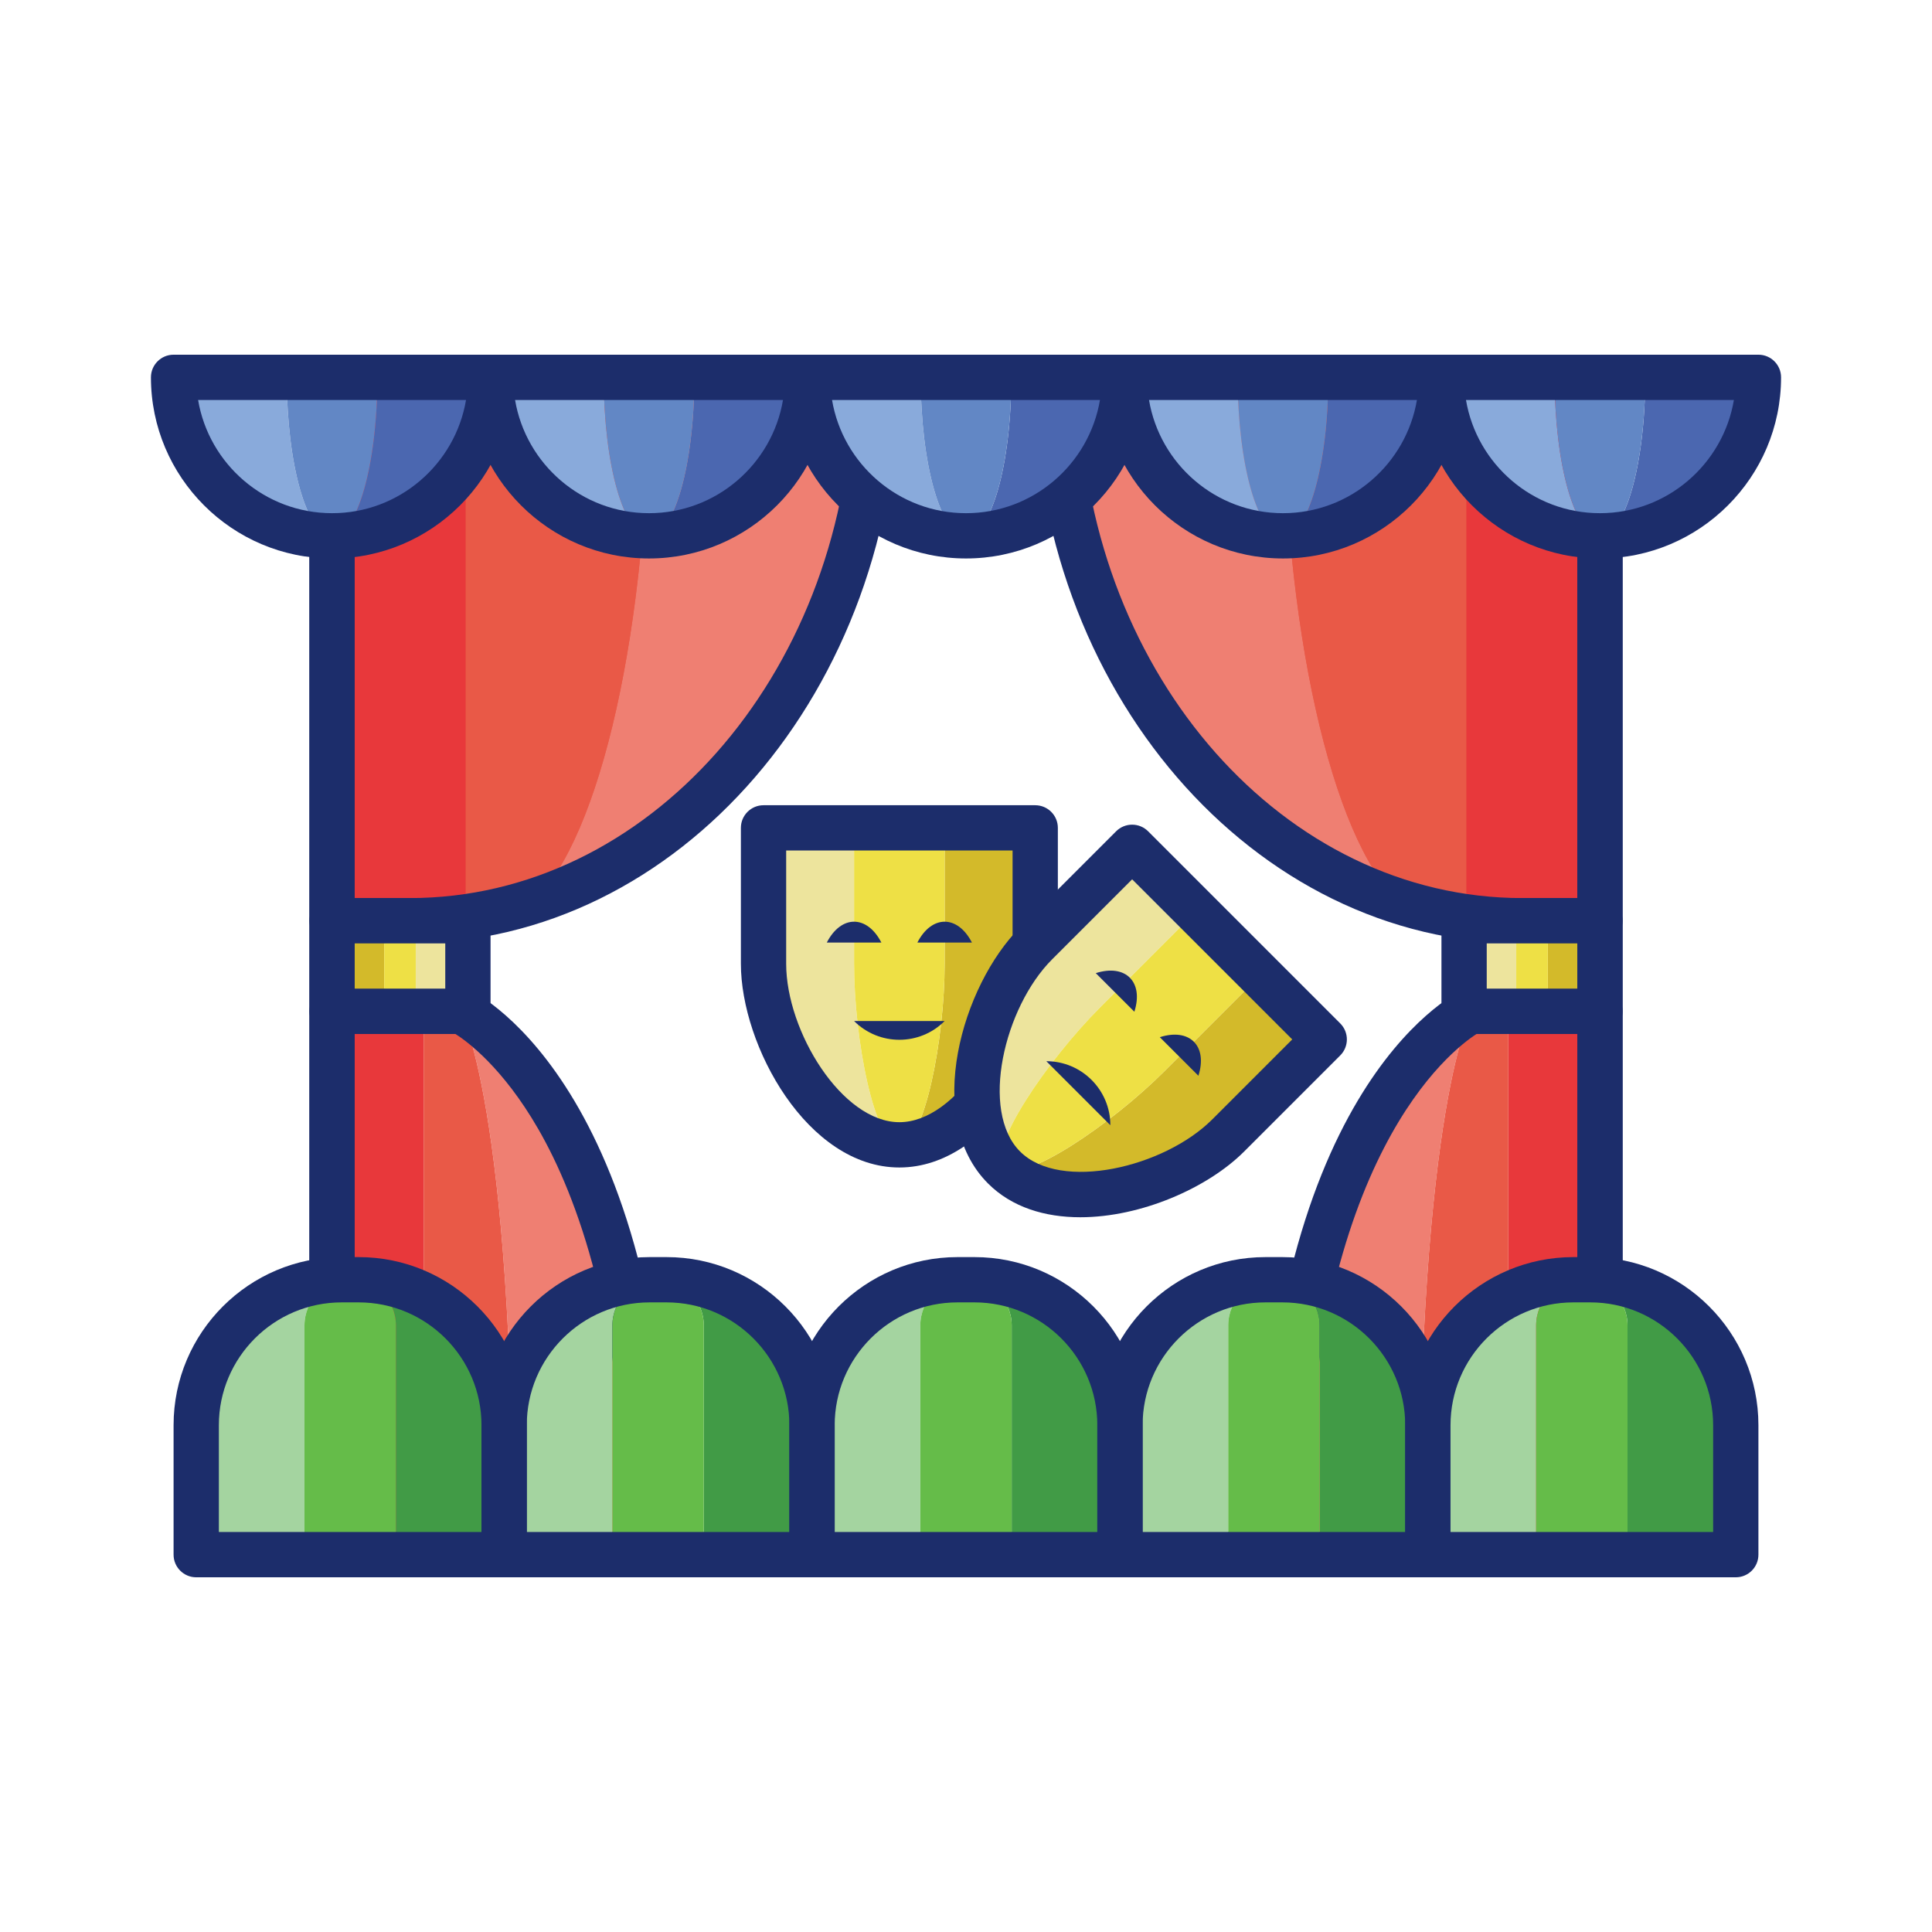 <svg id="Layer_1" enable-background="new 0 0 256 256" height="512" viewBox="0 0 256 256" width="512" xmlns="http://www.w3.org/2000/svg"><path d="m212 122v-72l-72-.001c0 39.765 27.631 72.001 61.716 72.001z" fill="#e95947"/><path d="m170 50-30-.001c0 33.116 19.169 60.991 45.264 69.394-8.799-8.403-15.263-36.278-15.264-69.393z" fill="#ef7f72"/><path d="m185.264 50h9.016v71.461c2.439.342 4.917.539 7.436.539h10.284v-72z" fill="#e8383b"/><path d="m170 49.999v.001h15.264z" fill="#e95947"/><path d="m185.264 50h-15.264c0 33.115 6.464 60.991 15.264 69.393 2.924.942 5.935 1.637 9.016 2.069v-71.462z" fill="#e95947"/><path d="m212 125h-10.284c-35.685 0-64.716-33.645-64.716-75.001 0-.796.316-1.559.879-2.122.562-.562 1.325-.878 2.121-.878l72 .001c1.657 0 3 1.343 3 3v72c0 1.657-1.343 3-3 3zm-68.945-72.001c1.341 36.661 27.14 66.001 58.661 66.001h7.284v-66z" fill="#1c2d6b"/><path d="m212 209h-168c-1.657 0-3-1.343-3-3v-156c0-1.657 1.343-3 3-3h168c1.657 0 3 1.343 3 3v156c0 1.657-1.343 3-3 3zm-165-6h162v-150h-162z" fill="#1c2d6b"/><path d="m199.861 134.001h12.139v72h-12.139z" fill="#e8383b"/><path d="m194.859 134s-24.858 12-24.858 72h18c0-60 7.02-72 7.02-72z" fill="#ef7f72"/><path d="m188.001 206.001h11.86v-.001z" fill="#e8383b"/><path d="m195.02 134.001s-7.02 12-7.02 72h11.861v-72z" fill="#e95947"/><path d="m170 209c-1.657 0-3-1.343-3-3 0-61.18 25.47-74.178 26.555-74.702.406-.196.853-.298 1.304-.298h17.141c1.657 0 3 1.343 3 3v72c0 1.657-1.343 3-3 3h-41.962c-.013 0-.025 0-.038 0zm3.021-6h35.979v-66h-13.337c-3.309 2.118-21.919 16.243-22.642 66z" fill="#1c2d6b"/><path d="m194 122h6.911v12h-6.911z" fill="#ede49d"/><path d="m205.089 122h6.911v12h-6.911z" fill="#d3ba2a"/><path d="m200.912 122h4.177v12h-4.177z" fill="#eee045"/><path d="m212 137h-18c-1.657 0-3-1.343-3-3v-12c0-1.657 1.343-3 3-3h18c1.657 0 3 1.343 3 3v12c0 1.657-1.343 3-3 3zm-15-6h12v-6h-12z" fill="#1c2d6b"/><path d="m44 122v-72l72-.001c0 39.765-27.631 72.001-61.715 72.001z" fill="#e95947"/><path d="m86 50 30-.001c0 33.116-19.169 60.991-45.264 69.394 8.8-8.403 15.264-36.278 15.264-69.393z" fill="#ef7f72"/><path d="m70.736 50h-9.016v71.461c-2.439.342-4.917.539-7.436.539h-10.284v-72z" fill="#e8383b"/><path d="m86 49.999v.001h-15.264z" fill="#e95947"/><path d="m70.736 50h15.264c0 33.115-6.464 60.991-15.264 69.393-2.924.942-5.935 1.637-9.016 2.069v-71.462z" fill="#e95947"/><path d="m54.285 125h-10.285c-1.657 0-3-1.343-3-3v-72c0-1.657 1.343-3 3-3l72-.001c.795 0 1.559.316 2.121.878.563.563.879 1.326.879 2.122 0 41.356-29.031 75.001-64.715 75.001zm-7.285-6h7.285c31.52 0 57.319-29.341 58.661-66.001l-65.946.001z" fill="#1c2d6b"/><path d="m44 134.001h12.139v72h-12.139z" fill="#e8383b"/><path d="m61.142 134s24.858 12 24.858 72h-18c0-60-7.02-72-7.02-72z" fill="#ef7f72"/><path d="m68 206.001h-11.861v-.001z" fill="#e8383b"/><path d="m60.98 134.001s7.02 12 7.02 72h-11.861v-72z" fill="#e95947"/><path d="m86 209c-.013 0-.025 0-.038 0h-41.962c-1.657 0-3-1.343-3-3v-72c0-1.657 1.343-3 3-3h17.142c.452 0 .897.102 1.304.298 1.085.524 26.554 13.523 26.554 74.702 0 1.657-1.343 3-3 3zm-39-6h35.978c-.409-28.042-6.515-44.485-11.667-53.419-4.695-8.143-9.424-11.601-10.973-12.581h-13.338z" fill="#1c2d6b"/><path d="m55.089 122h6.911v12h-6.911z" fill="#ede49d"/><path d="m44 122h6.911v12h-6.911z" fill="#d3ba2a"/><path d="m50.912 122h4.177v12h-4.177z" fill="#eee045"/><path d="m62 137h-18c-1.657 0-3-1.343-3-3v-12c0-1.657 1.343-3 3-3h18c1.657 0 3 1.343 3 3v12c0 1.657-1.343 3-3 3zm-15-6h12v-6h-12z" fill="#1c2d6b"/><path d="m169.924 169.572h-1.124c3.344 0 6.054 2.711 6.054 6.054v30.374h14.346v-17.152c0-10.646-8.63-19.276-19.276-19.276z" fill="#419b46"/><path d="m168.8 169.572h-1.124c-10.646 0-19.276 8.63-19.276 19.276v17.152h14.346v-30.374c0-3.343 2.71-6.054 6.054-6.054z" fill="#a4d4a0"/><path d="m168.8 169.572c-3.344 0-6.054 2.711-6.054 6.054v30.374h12.109v-30.374c0-3.343-2.711-6.054-6.055-6.054z" fill="#65bc49"/><path d="m129.124 169.572h-1.124c3.344 0 6.054 2.711 6.054 6.054v30.374h14.346v-17.152c0-10.646-8.63-19.276-19.276-19.276z" fill="#419b46"/><path d="m128 169.572h-1.124c-10.646 0-19.276 8.63-19.276 19.276v17.152h14.346v-30.374c0-3.343 2.711-6.054 6.054-6.054z" fill="#a4d4a0"/><path d="m128 169.572c-3.344 0-6.054 2.711-6.054 6.054v30.374h12.109v-30.374c0-3.343-2.711-6.054-6.055-6.054z" fill="#65bc49"/><path d="m88.324 169.572h-1.124c3.344 0 6.054 2.711 6.054 6.054v30.374h14.346v-17.152c0-10.646-8.63-19.276-19.276-19.276z" fill="#419b46"/><path d="m87.2 169.572h-1.124c-10.646 0-19.276 8.63-19.276 19.276v17.152h14.346v-30.374c-.001-3.343 2.71-6.054 6.054-6.054z" fill="#a4d4a0"/><path d="m87.2 169.572c-3.344 0-6.054 2.711-6.054 6.054v30.374h12.109v-30.374c-.001-3.343-2.711-6.054-6.055-6.054z" fill="#65bc49"/><path d="m47.524 169.572h-1.124c3.344 0 6.054 2.711 6.054 6.054v30.374h14.346v-17.152c0-10.646-8.63-19.276-19.276-19.276z" fill="#419b46"/><path d="m46.4 169.572h-1.124c-10.646 0-19.276 8.63-19.276 19.276v17.152h14.346v-30.374c-.001-3.343 2.71-6.054 6.054-6.054z" fill="#a4d4a0"/><path d="m46.4 169.572c-3.344 0-6.054 2.711-6.054 6.054v30.374h12.109v-30.374c-.001-3.343-2.711-6.054-6.055-6.054z" fill="#65bc49"/><path d="m66.8 209h-40.8c-1.657 0-3-1.343-3-3v-17.152c0-12.283 9.993-22.276 22.276-22.276h2.248c12.283 0 22.276 9.993 22.276 22.276v17.152c0 1.657-1.343 3-3 3zm-37.8-6h34.8v-14.152c0-8.975-7.302-16.276-16.276-16.276h-2.248c-8.975 0-16.276 7.302-16.276 16.276z" fill="#1c2d6b"/><path d="m107.6 209h-40.8c-1.657 0-3-1.343-3-3v-17.152c0-12.283 9.993-22.276 22.276-22.276h2.248c12.283 0 22.276 9.993 22.276 22.276v17.152c0 1.657-1.343 3-3 3zm-37.8-6h34.8v-14.152c0-8.975-7.302-16.276-16.276-16.276h-2.248c-8.975 0-16.276 7.302-16.276 16.276z" fill="#1c2d6b"/><path d="m148.4 209h-40.8c-1.657 0-3-1.343-3-3v-17.152c0-12.283 9.993-22.276 22.276-22.276h2.248c12.283 0 22.276 9.993 22.276 22.276v17.152c0 1.657-1.342 3-3 3zm-37.8-6h34.8v-14.152c0-8.975-7.302-16.276-16.276-16.276h-2.248c-8.975 0-16.276 7.302-16.276 16.276z" fill="#1c2d6b"/><path d="m189.2 209h-40.8c-1.657 0-3-1.343-3-3v-17.152c0-12.283 9.993-22.276 22.276-22.276h2.247c12.283 0 22.276 9.993 22.276 22.276v17.152c.001 1.657-1.342 3-2.999 3zm-37.8-6h34.8v-14.152c0-8.975-7.302-16.276-16.276-16.276h-2.247c-8.975 0-16.276 7.302-16.276 16.276v14.152z" fill="#1c2d6b"/><path d="m210.724 169.572h-1.124c3.344 0 6.054 2.711 6.054 6.054v30.374h14.346v-17.152c0-10.646-8.63-19.276-19.276-19.276z" fill="#419b46"/><path d="m209.6 169.572h-1.124c-10.646 0-19.276 8.63-19.276 19.276v17.152h14.346v-30.374c0-3.343 2.71-6.054 6.054-6.054z" fill="#a4d4a0"/><path d="m209.6 169.572c-3.344 0-6.054 2.711-6.054 6.054v30.374h12.109v-30.374c0-3.343-2.711-6.054-6.055-6.054z" fill="#65bc49"/><path d="m230 209h-40.8c-1.657 0-3-1.343-3-3v-17.152c0-12.283 9.993-22.276 22.276-22.276h2.247c12.283 0 22.276 9.993 22.276 22.276v17.152c.001 1.657-1.342 3-2.999 3zm-37.8-6h34.8v-14.152c0-8.975-7.302-16.276-16.276-16.276h-2.247c-8.975 0-16.276 7.302-16.276 16.276v14.152z" fill="#1c2d6b"/><path d="m206 50h-15c0 11.598 9.402 21 21 21-3.314 0-6-9.402-6-21z" fill="#89aadb"/><path d="m218 50c0 11.598-2.686 21-6 21 11.598 0 21-9.402 21-21z" fill="#4b67b0"/><path d="m218 50h-12c0 11.598 2.686 21 6 21s6-9.402 6-21z" fill="#6287c5"/><path d="m164 50h-15c0 11.598 9.402 21 21 21-3.313 0-6-9.402-6-21z" fill="#89aadb"/><path d="m176.001 50c0 11.598-2.686 21-6 21 11.598 0 21-9.402 21-21z" fill="#4b67b0"/><path d="m176.001 50h-12.001c0 11.598 2.686 21 6 21s6.001-9.402 6.001-21z" fill="#6287c5"/><path d="m122 50h-15c0 11.598 9.402 21 21 21-3.313 0-6-9.402-6-21z" fill="#89aadb"/><path d="m134.001 50c0 11.598-2.686 21-6 21 11.598 0 21-9.402 21-21z" fill="#4b67b0"/><path d="m134.001 50h-12.001c0 11.598 2.686 21 6 21 3.315 0 6.001-9.402 6.001-21z" fill="#6287c5"/><path d="m80.001 50h-15c0 11.598 9.402 21 21 21-3.314 0-6-9.402-6-21z" fill="#89aadb"/><path d="m92.002 50c0 11.598-2.686 21-6 21 11.598 0 21-9.402 21-21z" fill="#4b67b0"/><path d="m92.002 50h-12.001c0 11.598 2.686 21 6 21s6.001-9.402 6.001-21z" fill="#6287c5"/><path d="m38.001 50h-15c0 11.598 9.402 21 21 21-3.313 0-6-9.402-6-21z" fill="#89aadb"/><path d="m50.002 50c0 11.598-2.686 21-6 21 11.598 0 21-9.402 21-21z" fill="#4b67b0"/><path d="m50.002 50h-12.001c0 11.598 2.686 21 6 21 3.315 0 6.001-9.402 6.001-21z" fill="#6287c5"/><g fill="#1c2d6b"><path d="m44 74c-13.234 0-24-10.766-24-24 0-1.657 1.343-3 3-3h42c1.657 0 3 1.343 3 3 0 13.234-10.766 24-24 24zm-17.75-21c1.433 8.502 8.847 15 17.75 15s16.317-6.498 17.75-15z"/><path d="m86 74c-13.234 0-24-10.766-24-24 0-1.657 1.343-3 3-3h42c1.657 0 3 1.343 3 3 0 13.234-10.766 24-24 24zm-17.75-21c1.433 8.502 8.847 15 17.75 15s16.317-6.498 17.75-15z"/><path d="m128 74c-13.234 0-24-10.766-24-24 0-1.657 1.343-3 3-3h42c1.657 0 3 1.343 3 3 0 13.234-10.767 24-24 24zm-17.75-21c1.433 8.502 8.847 15 17.75 15s16.317-6.498 17.75-15z"/><path d="m170 74c-13.233 0-24-10.766-24-24 0-1.657 1.343-3 3-3h42c1.657 0 3 1.343 3 3 0 13.234-10.767 24-24 24zm-17.75-21c1.433 8.502 8.847 15 17.75 15s16.317-6.498 17.75-15z"/><path d="m212 74c-13.233 0-24-10.766-24-24 0-1.657 1.343-3 3-3h42c1.657 0 3 1.343 3 3 0 13.234-10.767 24-24 24zm-17.75-21c1.433 8.502 8.847 15 17.75 15s16.317-6.498 17.75-15z"/></g><path d="m113.171 127.698v-18.001h-12v18.001c0 9.941 8.059 24 18 24-3.314 0-6-14.059-6-24z" fill="#ede49d"/><path d="m125.171 109.696v18.001c0 9.941-2.686 24-6 24 9.941 0 18-14.059 18-24v-18.001z" fill="#d3ba2a"/><path d="m125.171 127.698v-18.001h-12v18.001c0 9.941 2.686 24 6 24s6-14.059 6-24z" fill="#eee045"/><path d="m119.171 154.698c-12.182 0-21-16.127-21-27v-18.001c0-1.657 1.343-3 3-3h36c1.657 0 3 1.343 3 3v18.001c0 10.872-8.818 27-21 27zm-15-42.002v15.001c0 8.975 7.416 21 15 21s15-12.025 15-21v-15.001z" fill="#1c2d6b"/><path d="m116.786 124.893c-1.899-3.684-5.331-3.684-7.23 0z" fill="#1c2d6b"/><path d="m128.786 124.893c-1.899-3.684-5.331-3.684-7.23 0z" fill="#1c2d6b"/><path d="m113.171 135.291c3.314 3.314 8.686 3.314 12 0z" fill="#1c2d6b"/><path d="m145.77 133.486 12.729-12.729-8.485-8.485-12.729 12.729c-7.029 7.029-11.272 22.669-4.243 29.698-2.343-2.343 5.698-14.183 12.728-21.213z" fill="#ede49d"/><path d="m166.984 129.243-12.729 12.729c-7.029 7.029-18.87 15.071-21.213 12.728 7.029 7.029 22.669 2.787 29.698-4.243l12.729-12.729z" fill="#d3ba2a"/><path d="m154.255 141.972 12.729-12.729-8.485-8.485-12.729 12.729c-7.029 7.029-15.071 18.87-12.728 21.213s14.183-5.699 21.213-12.728z" fill="#eee045"/><path d="m143.142 161.292c-4.665 0-9.053-1.303-12.221-4.472-8.614-8.614-3.446-26.253 4.242-33.941l12.729-12.729c.562-.562 1.325-.878 2.121-.878.796 0 1.559.316 2.121.879l25.455 25.456c1.172 1.171 1.172 3.071 0 4.242l-12.729 12.729c-4.859 4.86-13.698 8.714-21.718 8.714zm6.872-44.777-10.608 10.608c-6.347 6.346-9.604 20.093-4.242 25.456s19.109 2.104 25.456-4.243l10.607-10.608z" fill="#1c2d6b"/><path d="m150.309 134.059c1.263-3.948-1.165-6.375-5.113-5.112z" fill="#1c2d6b"/><path d="m158.794 142.545c1.263-3.948-1.165-6.375-5.113-5.112z" fill="#1c2d6b"/><path d="m147.128 149.098c0-4.686-3.799-8.485-8.485-8.485z" fill="#1c2d6b"/></svg>